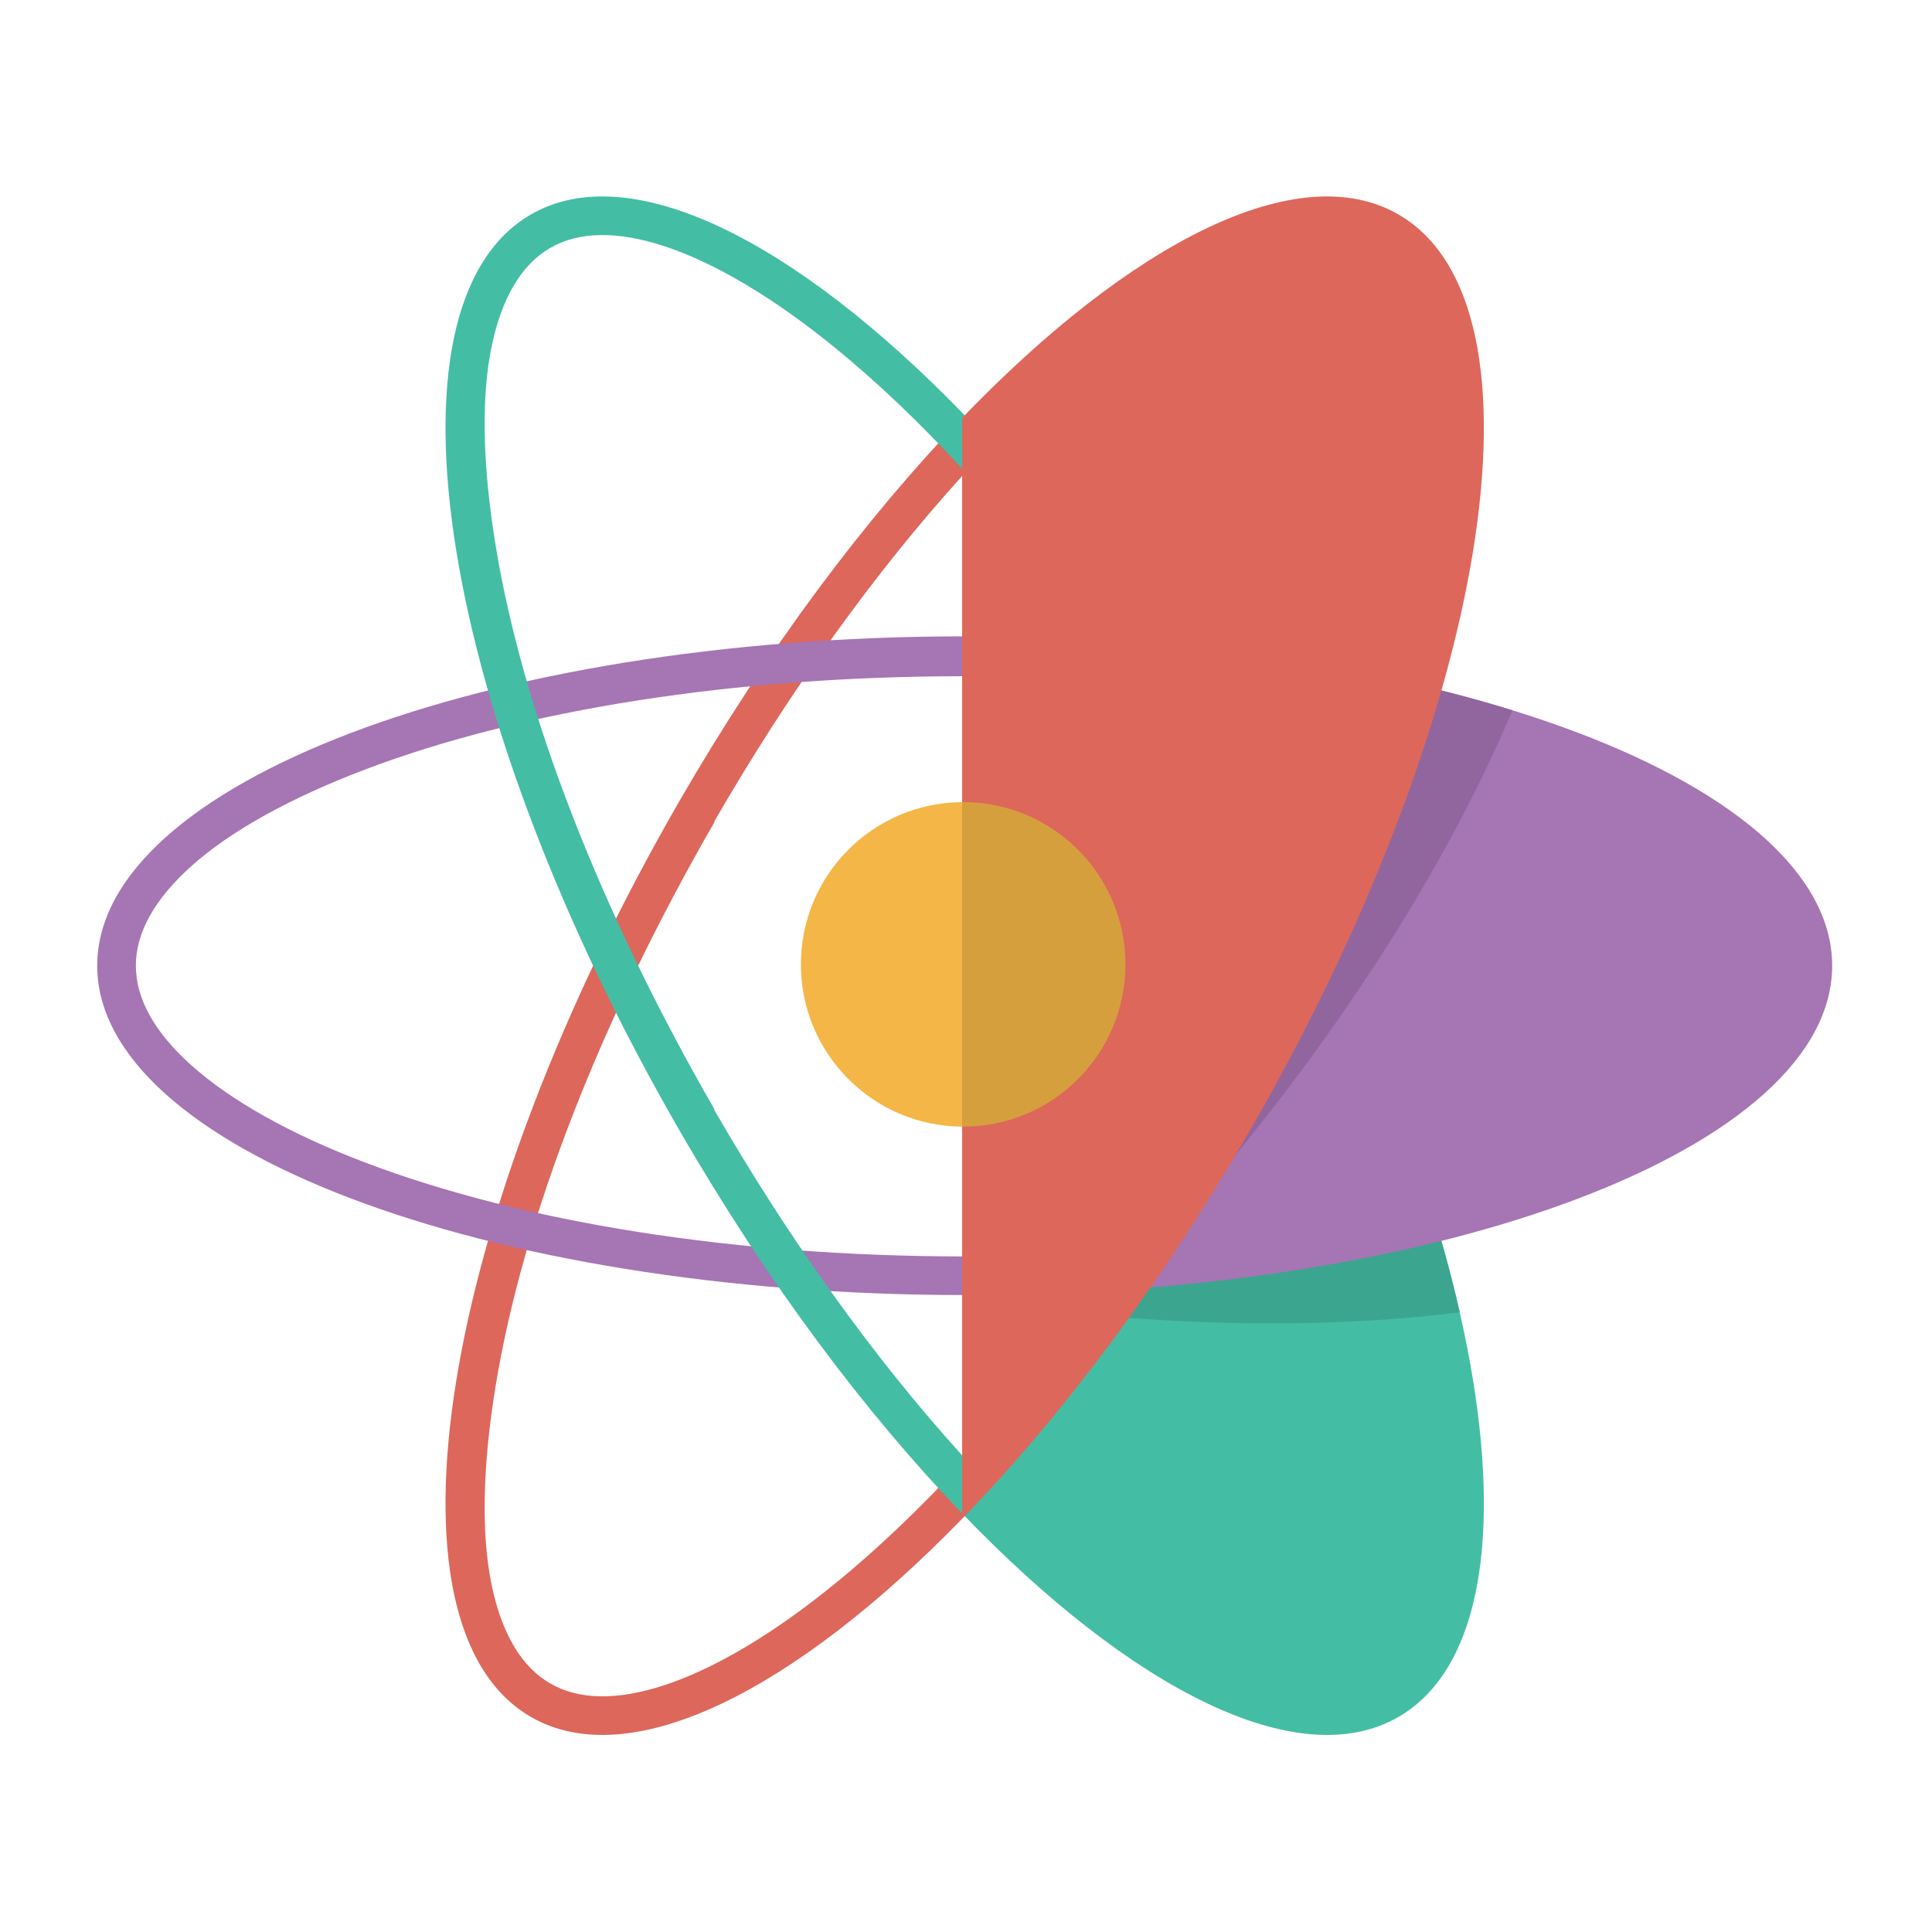 <?xml version="1.0" encoding="UTF-8"?>
<!-- Generator: Adobe Illustrator 16.0.0, SVG Export Plug-In . SVG Version: 6.00 Build 0)  -->
<!DOCTYPE svg PUBLIC "-//W3C//DTD SVG 1.1//EN" "http://www.w3.org/Graphics/SVG/1.1/DTD/svg11.dtd">
<svg version="1.1" id="Layer_1" xmlns="http://www.w3.org/2000/svg" xmlns:xlink="http://www.w3.org/1999/xlink" x="0px" y="0px" width="500px" height="500px" viewBox="0 0 500 500" enable-background="new 0 0 500 500" xml:space="preserve">
<g>
	<path fill="#DD675B" d="M249,378.549c-10.887,11.818-21.9,22.323-32.833,31.241c-15.902,12.974-31.224,22.089-44.304,26.359   c-12.141,3.967-22.05,3.809-29.453-0.465c-7.401-4.272-12.491-12.776-15.127-25.272c-2.84-13.465-2.356-31.146,0.929-51.404   c7.066-43.586,27.38-95.465,56.751-146.349l-0.176,0.046c19.57-33.897,41.583-64.554,64.213-89.507v-15.037   c-25.157,26.139-50.572,60.019-73.159,99.14c-61.993,107.378-79.199,213.506-38.43,237.044   c25.655,14.811,68.155-6.619,111.589-51.296V378.549z"/>
	<path fill="#DD675B" d="M185.002,212.59c-0.013,0.023-0.026,0.045-0.039,0.068l0,0L185.002,212.59z"/>
</g>
<path fill="#A675B4" d="M249,325.162c-58.535-0.064-113.394-8.692-154.535-24.313c-19.187-7.285-34.742-15.997-44.982-25.188  c-9.504-8.531-14.323-17.191-14.323-25.739c0-8.547,4.819-17.206,14.322-25.737c10.241-9.192,25.795-17.743,44.982-25.028  c41.142-15.621,96-24.089,154.535-24.153v-10.318c-123.683,0.136-223.839,38.244-223.839,85.236  c0.001,46.992,100.155,85.101,223.839,85.236V325.162z"/>
<path fill="#44BDA5" d="M249,106.793V391.68c43.893,45.606,86.996,67.628,112.912,52.665  c40.771-23.538,23.564-129.665-38.43-237.043C300.499,167.495,274.588,133.113,249,106.793z"/>
<path fill="#3CA590" d="M377.777,339.623c-8.966-39.455-27.418-85.768-54.295-132.322c-6.682-11.571-13.615-22.667-20.711-33.257  c-12.367-3.042-25.164-5.75-38.309-8.067c-5.188-0.915-10.342-1.748-15.463-2.514v172.715  C296.646,343.409,341.229,344.238,377.777,339.623z"/>
<path fill="#A675B4" d="M249.661,164.682c-0.221,0-0.44,0.003-0.661,0.003v170.473c0.221,0,0.44,0.003,0.662,0.003  c123.988,0,224.5-38.163,224.5-85.24C474.162,202.844,373.649,164.681,249.661,164.682z"/>
<path fill="#91669E" d="M288.798,333.867c8.824-9.194,17.575-18.923,26.161-29.155c34.555-41.181,60.771-83.588,76.451-120.889  c-38.653-11.964-87.99-19.142-141.749-19.142c-0.221,0-0.44,0.003-0.661,0.003v170.473c0.221,0,0.44,0.003,0.662,0.003  C263.012,335.16,276.088,334.715,288.798,333.867z"/>
<path fill="#DD675B" d="M361.912,55.498c-25.916-14.962-69.02,7.059-112.912,52.665V393.05  c25.588-26.319,51.499-60.701,74.482-100.509C385.476,185.165,402.683,79.036,361.912,55.498z"/>
<path fill="#D69F3E" d="M249.262,207.584c-0.088,0-0.174,0.006-0.262,0.007v83.982c0.088,0.001,0.174,0.007,0.262,0.007  c23.195,0,41.998-18.803,41.998-41.999C291.26,226.387,272.457,207.584,249.262,207.584z"/>
<path fill="#F4B647" d="M249,207.591c-23.073,0.142-41.735,18.884-41.735,41.99c0,23.108,18.662,41.85,41.735,41.992V207.591z"/>
<g>
	<path fill="#44BDA5" d="M249,376.645c-22.631-24.953-44.643-55.611-64.213-89.508l0.176,0.046   c-29.371-50.884-49.685-102.763-56.751-146.349c-3.285-20.259-3.77-37.939-0.929-51.404c2.636-12.496,7.727-21,15.127-25.272   c7.403-4.273,17.312-4.432,29.453-0.465c13.08,4.271,28.402,13.386,44.304,26.359c10.932,8.918,21.946,19.423,32.833,31.241v-14.5   c-43.434-44.677-85.934-66.107-111.589-51.296c-40.769,23.538-23.563,129.666,38.43,237.044   c22.587,39.121,48.002,73.001,73.159,99.141V376.645z"/>
	<path fill="#44BDA5" d="M184.963,287.183L184.963,287.183c0.013,0.022,0.026,0.046,0.039,0.068L184.963,287.183z"/>
</g>
<script xmlns=""/></svg>